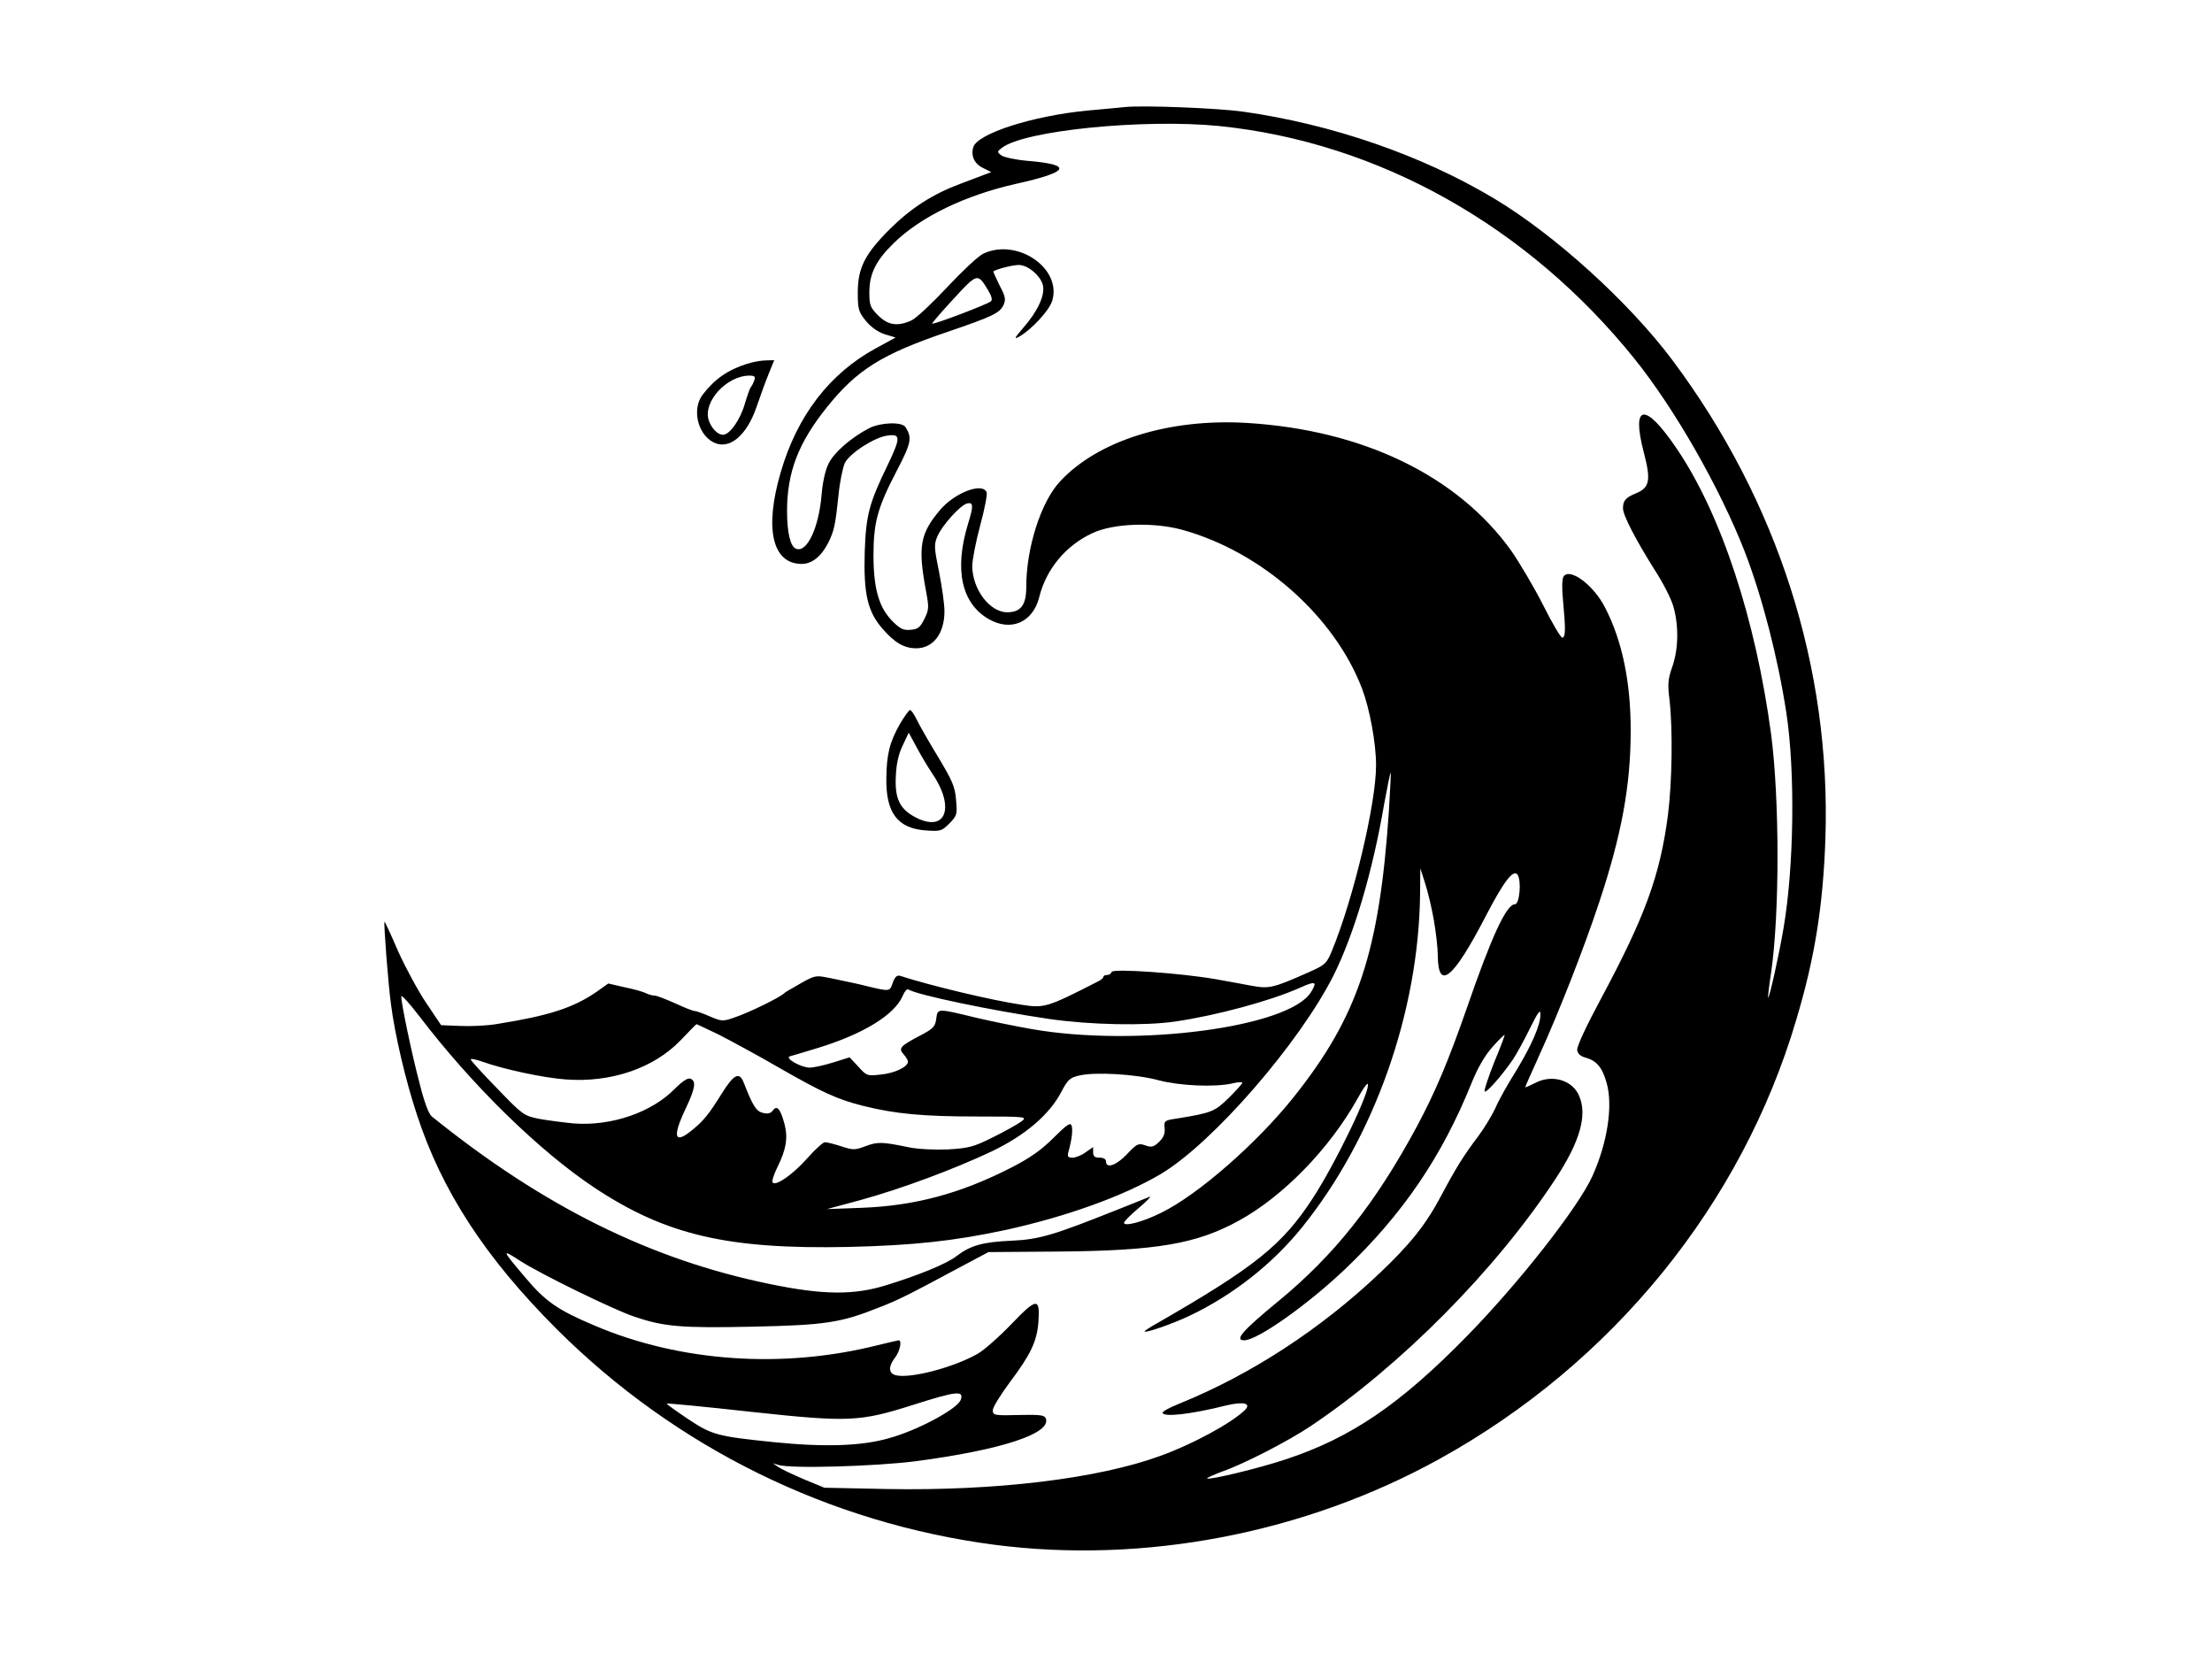 <?xml version="1.0" standalone="no"?>
<!DOCTYPE svg PUBLIC "-//W3C//DTD SVG 20010904//EN"
 "http://www.w3.org/TR/2001/REC-SVG-20010904/DTD/svg10.dtd">
<svg version="1.0" xmlns="http://www.w3.org/2000/svg"
 width="860pt" height="643pt" viewBox="0 0 860 643"
 preserveAspectRatio="xMidYMid meet">

<g transform="translate(0,643) scale(0.1,-0.1)"
fill="#000000" stroke="none">
<path d="M4375 6014 c-22 -2 -89 -9 -150 -14 -212 -21 -424 -89 -441 -142 -10
-33 4 -65 38 -81 l32 -16 -24 -9 c-14 -5 -57 -22 -95 -36 -108 -40 -192 -94
-275 -176 -97 -97 -125 -151 -125 -247 0 -65 3 -75 31 -110 20 -24 46 -43 73
-52 l43 -13 -77 -42 c-180 -98 -306 -262 -370 -483 -64 -219 -32 -355 82 -355
40 0 76 29 103 82 23 46 28 70 40 185 5 53 17 109 25 126 20 38 116 100 166
106 51 7 51 -8 1 -113 -73 -150 -85 -196 -90 -338 -5 -164 11 -234 70 -301 47
-54 84 -75 130 -75 66 0 110 57 110 144 0 28 -10 97 -21 153 -19 92 -20 106
-7 137 18 43 89 122 116 129 25 6 25 -10 4 -78 -55 -179 -26 -311 81 -372 86
-49 170 -12 195 84 27 111 104 203 208 251 82 38 235 43 347 13 310 -85 594
-337 701 -619 30 -80 54 -212 54 -297 0 -149 -88 -519 -172 -722 -20 -48 -26
-54 -87 -81 -142 -63 -156 -66 -224 -54 -34 7 -98 18 -142 26 -131 23 -398 42
-403 28 -2 -7 -10 -12 -18 -12 -8 0 -14 -3 -14 -7 0 -5 -10 -13 -23 -19 -196
-100 -206 -104 -299 -89 -113 17 -349 73 -469 112 -12 3 -20 -5 -28 -27 -12
-35 -10 -35 -106 -12 -22 6 -75 17 -118 26 -85 17 -70 20 -168 -36 -13 -7 -26
-15 -29 -18 -17 -17 -137 -76 -197 -96 -43 -15 -48 -14 -93 5 -27 12 -53 21
-59 21 -6 0 -40 13 -76 30 -36 16 -72 30 -80 30 -9 0 -23 4 -33 9 -9 5 -46 16
-82 23 l-65 15 -45 -32 c-90 -62 -184 -93 -385 -125 -38 -7 -104 -10 -145 -8
l-75 3 -57 85 c-32 47 -81 138 -110 202 -28 65 -52 117 -53 115 -4 -5 15 -250
25 -320 15 -118 57 -298 101 -430 97 -297 266 -556 543 -833 462 -461 1060
-755 1704 -839 583 -75 1205 45 1727 333 674 372 1177 990 1389 1709 72 240
104 443 113 703 22 665 -185 1311 -594 1859 -169 226 -459 489 -695 630 -281
168 -629 288 -975 337 -103 14 -384 25 -458 18z m366 -74 c618 -63 1199 -389
1614 -905 156 -194 332 -502 429 -751 68 -177 128 -410 161 -624 35 -229 30
-601 -11 -839 -17 -101 -55 -273 -60 -269 -1 2 4 46 12 98 33 228 33 670 0
925 -60 447 -194 856 -367 1111 -123 182 -178 176 -128 -15 28 -107 23 -136
-29 -158 -42 -17 -52 -29 -52 -59 0 -27 50 -123 123 -239 32 -49 65 -113 73
-143 21 -73 20 -164 -4 -233 -17 -48 -19 -68 -11 -130 13 -116 10 -317 -6
-446 -31 -237 -89 -395 -260 -714 -58 -108 -95 -187 -93 -201 2 -14 13 -24 32
-29 43 -12 65 -37 82 -97 26 -89 4 -233 -55 -364 -55 -121 -282 -411 -485
-619 -262 -268 -453 -398 -708 -482 -105 -35 -297 -81 -305 -74 -2 2 25 14 59
27 86 30 258 119 343 176 350 234 721 608 953 962 94 143 124 246 92 321 -25
62 -105 86 -170 52 -22 -11 -40 -19 -40 -17 0 2 25 59 56 127 74 162 173 415
230 587 89 267 124 459 124 673 0 188 -33 348 -99 476 -44 88 -138 158 -162
122 -6 -8 -7 -48 -2 -94 10 -111 10 -139 -2 -144 -5 -3 -39 54 -75 126 -36 71
-93 167 -125 213 -210 292 -578 469 -1028 496 -303 18 -580 -69 -727 -229 -73
-79 -130 -257 -130 -408 0 -71 -21 -99 -74 -99 -68 0 -135 89 -136 179 0 24
14 96 31 159 17 62 28 120 25 128 -15 40 -122 0 -180 -67 -79 -93 -88 -144
-56 -315 12 -65 12 -73 -6 -110 -16 -32 -25 -40 -53 -42 -27 -3 -40 3 -67 29
-55 53 -77 125 -78 254 0 134 14 188 91 336 56 107 60 128 33 169 -13 21 -96
18 -140 -4 -71 -37 -138 -95 -159 -139 -13 -26 -23 -74 -27 -123 -11 -127 -57
-224 -99 -207 -22 8 -35 62 -35 147 0 150 44 265 155 403 117 146 213 206 469
293 176 60 203 73 218 105 9 21 7 33 -16 76 -14 29 -25 53 -24 54 12 9 76 25
99 25 36 0 86 -43 94 -80 8 -39 -21 -101 -78 -166 -31 -36 -36 -44 -17 -34 48
26 120 103 131 141 38 126 -136 245 -268 183 -19 -9 -82 -68 -140 -130 -58
-62 -120 -120 -138 -129 -54 -25 -92 -20 -131 19 -31 31 -34 40 -34 90 0 72
26 124 95 191 104 102 278 186 474 230 211 47 225 75 43 90 -45 4 -90 14 -99
21 -17 13 -17 15 2 29 87 68 553 114 846 85z m-900 -637 c14 -23 18 -38 12
-44 -11 -11 -224 -92 -229 -87 -1 2 36 45 83 96 93 101 94 101 134 35z m1559
-2024 c-37 -548 -119 -798 -369 -1112 -143 -180 -373 -381 -516 -451 -72 -36
-145 -55 -145 -39 0 5 26 31 58 58 31 26 50 46 42 43 -8 -3 -62 -25 -120 -48
-256 -102 -308 -118 -420 -123 -110 -5 -157 -18 -213 -61 -38 -29 -145 -73
-272 -112 -126 -39 -245 -38 -453 5 -463 95 -879 301 -1313 651 -12 9 -30 57
-48 130 -31 117 -71 310 -71 337 0 8 32 -27 71 -78 202 -265 464 -522 679
-665 279 -185 519 -241 990 -231 252 6 409 23 610 66 237 52 459 132 604 218
201 120 538 508 671 772 79 159 151 400 196 663 13 70 24 126 26 125 1 -2 -2
-68 -7 -148z m175 -428 c8 -46 15 -107 15 -135 1 -140 60 -91 186 152 70 135
108 185 124 162 16 -23 8 -115 -10 -115 -33 0 -90 -122 -189 -409 -70 -200
-120 -320 -193 -456 -160 -297 -320 -499 -538 -678 -141 -116 -172 -152 -132
-152 52 1 247 139 393 278 224 214 375 437 489 719 26 64 52 109 84 145 25 28
46 48 46 45 0 -4 -18 -52 -41 -107 -22 -56 -39 -106 -37 -112 4 -10 61 53 109
122 13 19 43 73 66 120 32 65 42 79 42 58 1 -41 -34 -121 -96 -223 -31 -49
-67 -113 -79 -142 -13 -28 -43 -78 -67 -110 -56 -74 -86 -122 -144 -231 -59
-112 -121 -189 -238 -300 -231 -219 -500 -394 -777 -507 -38 -15 -68 -31 -68
-36 0 -19 109 -7 248 28 68 16 99 8 71 -19 -50 -49 -202 -132 -327 -177 -243
-89 -641 -137 -1067 -129 l-240 5 -80 33 c-44 19 -89 40 -100 48 l-20 14 20
-6 c44 -16 379 -6 535 14 334 44 528 108 506 166 -5 13 -21 15 -89 14 -115 -3
-117 -2 -117 19 0 11 30 59 66 108 80 106 105 158 111 232 7 98 -5 98 -104 -5
-49 -51 -108 -103 -133 -117 -98 -55 -268 -98 -320 -82 -26 8 -26 35 0 68 18
23 28 67 14 67 -3 0 -40 -9 -82 -19 -369 -93 -770 -65 -1102 77 -142 60 -189
93 -266 184 -94 111 -96 115 -22 67 77 -50 361 -189 444 -217 115 -39 182 -45
458 -39 285 6 345 15 497 76 74 29 108 46 313 156 l109 58 266 2 c386 3 543
29 709 121 171 94 351 279 459 472 19 35 37 61 40 59 16 -17 -123 -307 -214
-446 -118 -181 -224 -266 -605 -485 -27 -15 -48 -29 -48 -31 0 -9 109 29 176
61 166 79 321 200 436 343 281 348 454 838 459 1296 l1 100 19 -60 c11 -33 26
-98 34 -144z m-477 -276 c-81 -138 -678 -217 -1088 -145 -63 11 -160 31 -215
44 -153 37 -149 37 -155 -4 -4 -31 -12 -39 -62 -65 -78 -41 -86 -50 -65 -73 9
-10 17 -23 17 -29 0 -20 -52 -45 -106 -50 -52 -6 -55 -5 -87 31 l-34 36 -64
-20 c-35 -11 -76 -20 -91 -20 -33 0 -99 37 -77 44 8 2 55 16 104 31 179 54
304 130 335 205 7 16 16 27 21 24 36 -22 324 -82 549 -115 160 -23 369 -27
488 -10 163 24 370 80 485 131 62 28 69 25 45 -15z m-2305 -166 c45 -23 149
-79 230 -126 178 -102 232 -126 334 -152 125 -31 233 -41 442 -41 195 0 196
-1 171 -20 -14 -10 -63 -38 -110 -61 -76 -38 -94 -42 -175 -47 -52 -2 -115 1
-150 8 -106 22 -123 22 -169 5 -42 -16 -49 -16 -95 -1 -27 9 -56 16 -64 16 -7
0 -38 -28 -69 -63 -54 -61 -120 -108 -134 -94 -4 4 4 31 18 59 35 70 42 116
28 169 -16 59 -29 74 -45 53 -8 -12 -20 -15 -39 -10 -26 6 -39 27 -75 119 -17
42 -38 31 -85 -44 -49 -79 -70 -105 -114 -141 -70 -58 -79 -29 -27 81 38 80
43 109 19 118 -10 4 -31 -10 -60 -39 -91 -93 -248 -146 -393 -135 -42 4 -103
12 -136 18 -58 12 -63 15 -162 118 -57 58 -103 109 -103 113 0 4 19 0 43 -8
82 -30 241 -64 327 -70 175 -13 340 43 445 151 33 35 61 63 63 64 1 0 39 -18
85 -40z m1711 -178 c84 -22 220 -28 289 -12 20 5 37 6 37 2 0 -4 -24 -30 -52
-58 -55 -54 -67 -59 -203 -81 -48 -7 -50 -9 -47 -38 2 -21 -4 -36 -22 -53 -21
-20 -29 -22 -54 -13 -26 9 -32 6 -70 -34 -41 -44 -82 -58 -82 -29 0 9 -9 15
-25 15 -19 0 -25 5 -25 21 l0 20 -29 -20 c-16 -12 -39 -21 -51 -21 -18 0 -21
4 -16 23 13 45 18 87 12 102 -4 13 -20 2 -70 -48 -47 -47 -91 -78 -163 -115
-199 -102 -376 -149 -583 -157 l-135 -5 130 35 c160 44 364 120 510 189 130
62 225 143 271 231 25 48 34 56 69 64 61 15 220 6 309 -18z m-769 -1243 c-14
-35 -165 -117 -277 -148 -106 -31 -251 -36 -448 -16 -224 23 -242 28 -338 92
-46 31 -82 57 -80 58 1 2 149 -12 328 -32 380 -41 422 -39 630 27 170 54 199
57 185 19z"/>
<path d="M2905 5016 c-76 -24 -126 -59 -173 -120 -42 -55 -21 -152 41 -185 61
-32 130 24 169 139 14 41 35 99 47 128 l21 52 -33 -1 c-17 0 -50 -6 -72 -13z
m28 -63 c-3 -10 -9 -22 -14 -28 -4 -5 -14 -34 -23 -64 -18 -63 -59 -121 -85
-121 -21 0 -46 26 -56 58 -21 71 69 170 157 172 22 0 26 -4 21 -17z"/>
<path d="M3500 3618 c-41 -72 -53 -119 -54 -213 -2 -135 44 -195 153 -203 57
-4 62 -3 92 27 30 31 31 35 26 92 -4 52 -15 75 -70 167 -36 59 -73 124 -83
145 -10 20 -21 37 -26 37 -4 0 -21 -24 -38 -52z m122 -191 c92 -132 58 -234
-59 -176 -65 33 -85 74 -80 164 2 47 11 86 27 118 l23 49 32 -59 c17 -32 43
-75 57 -96z"/>
</g>
</svg>
